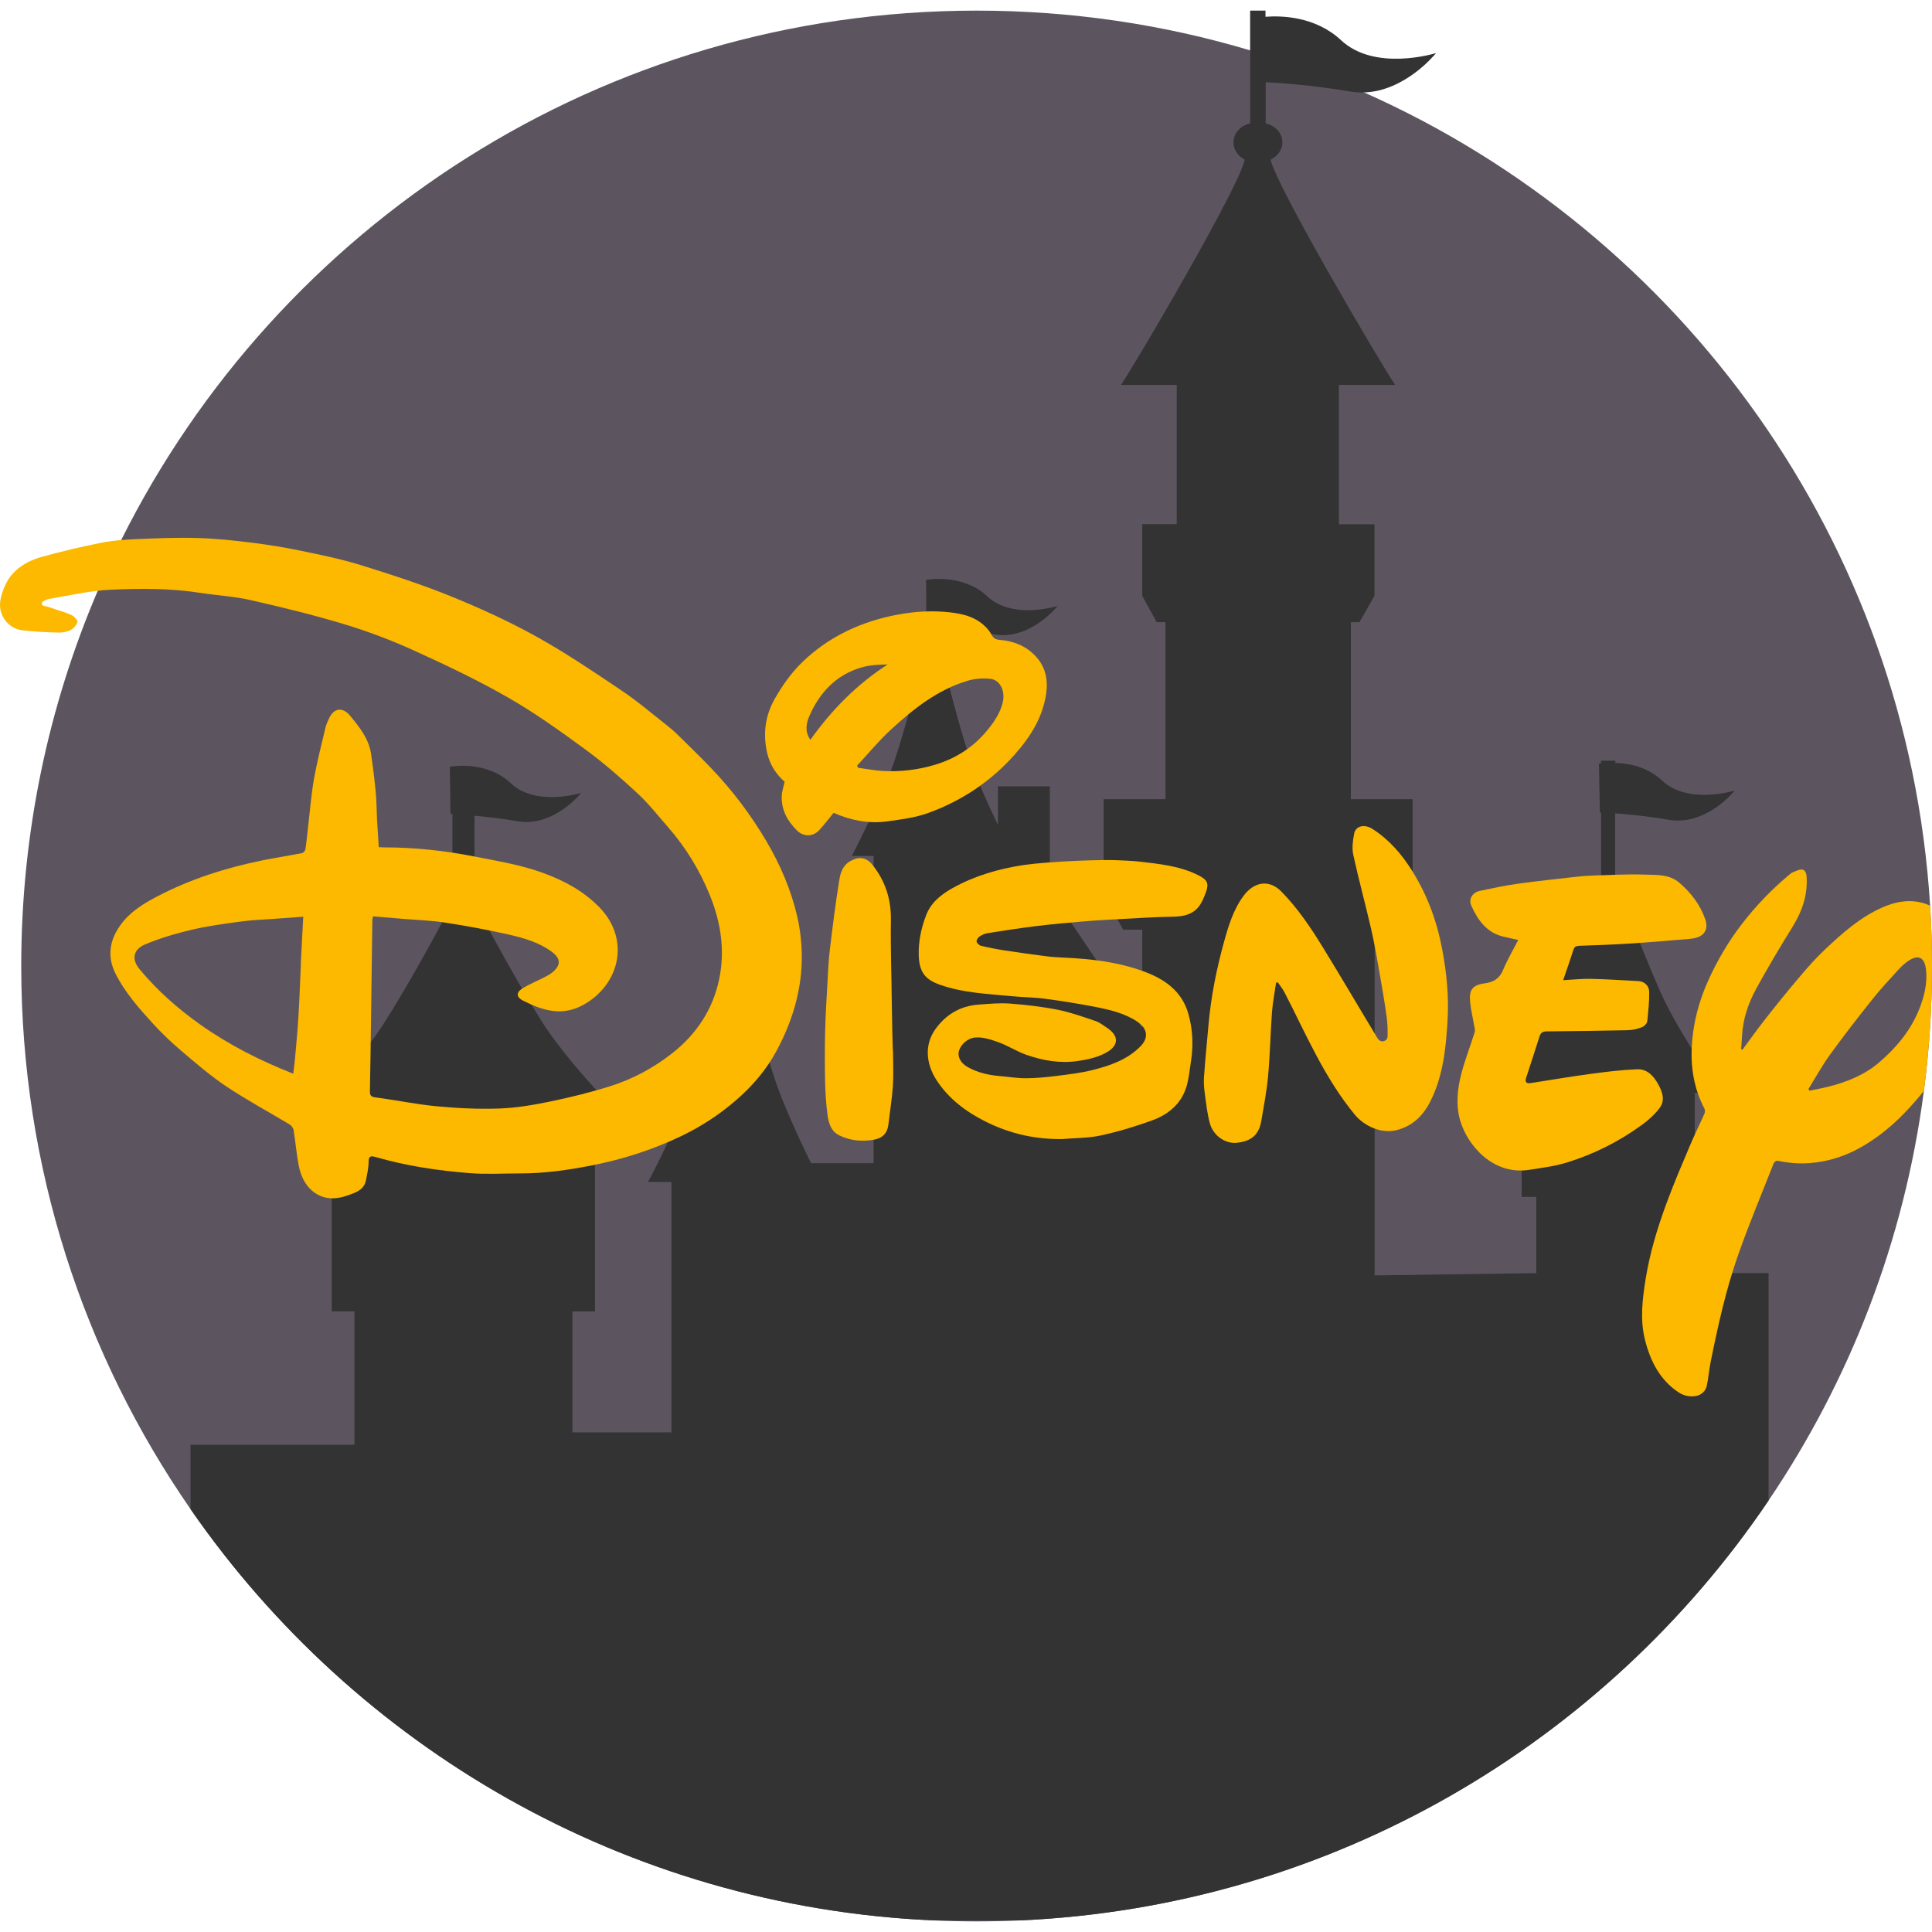 <?xml version="1.0" encoding="iso-8859-1"?>
<!-- Generator: Adobe Illustrator 19.0.0, SVG Export Plug-In . SVG Version: 6.00 Build 0)  -->
<svg version="1.1" id="Capa_1" xmlns="http://www.w3.org/2000/svg" xmlns:xlink="http://www.w3.org/1999/xlink" x="0px" y="0px"
	 viewBox="0 0 512 512" style="enable-background:new 0 0 512 512;" xml:space="preserve">
<path style="fill:#5C5560;" d="M512,256c0,11.223-0.734,22.28-2.15,33.121c-5.208,39.828-19.666,76.751-41.161,108.529
	c-43.496,64.33-115.794,107.588-198.384,111.278c-3.803,0.176-7.637,0.258-11.492,0.258c-3.824,0-7.627-0.083-11.409-0.258
	C165.766,505.31,94.172,463.023,50.5,399.944C22.205,359.073,5.629,309.469,5.629,256c0-35.291,7.224-68.908,20.276-99.435
	c1.943-4.547,4.02-9.032,6.211-13.445C73.617,59.942,159.545,2.815,258.815,2.815c25.195,0,49.521,3.679,72.483,10.53
	c10.365,3.09,20.441,6.821,30.196,11.15c84.068,37.347,144.016,119.132,150.01,215.538C511.835,245.315,512,250.637,512,256z"/>
<path style="fill:#333333;" d="M445.242,337.371v-20.203h3.886v-27.53h6.965c-4.309-6.2-12.184-17.94-16.183-27.034
	c-5.704-12.928-11.884-29.855-11.884-29.855v-17.196c3.4,0.238,8.412,0.703,14.178,1.695c9.962,1.736,17.547-7.761,17.547-7.761
	s-12.38,3.886-19.242-2.604c-4.072-3.793-8.98-4.599-12.432-4.702v-0.589h-3.793v0.692c-0.155,0-0.548,0.083-0.548,0.083
	l0.238,12.959l0.331,0.021v17.847h-0.155c0,0-5.89,16.535-11.709,29.442c-3.896,9.063-11.76,20.803-16.121,27.034h6.934v27.52h3.886
	v20.203l-42.845,0.599v-91.612h4.888l5.167-9.321v-25.267h-16.359v-46.917h2.284l3.968-6.965v-18.973h-9.425v-36.934h14.912
	c-3.565-5.167-31.498-52.601-33.007-59.69c1.839-0.909,3.121-2.573,3.121-4.547c0-2.47-1.819-4.464-4.423-5.064V21.798
	c3.689,0.176,12.391,0.754,22.26,2.439c1.302,0.227,2.573,0.31,3.813,0.258c10.82-0.341,18.736-10.003,19.077-10.427
	c-0.537,0.155-16.266,4.929-25.174-3.41c-6.883-6.417-15.946-6.521-20.027-6.211V2.815h-4.072v29.886
	c-2.594,0.599-4.413,2.594-4.413,5.064c0,1.974,1.24,3.638,2.987,4.547c-1.385,7.089-29.215,54.523-32.821,59.69h14.798v36.903
	h-9.146v18.984l3.824,6.986h2.336v46.917h-16.39v25.267l5.198,9.321h5.033V272.4l-24.482-36.221v-27.788h-13.765v10.2
	c-2.697-5.601-5.663-12.143-7.503-17.806c-4.072-12.36-7.689-28.253-7.689-28.253h-0.93v-6.18c3.111,0.186,8.619,0.651,15.088,1.767
	c9.549,1.684,16.876-7.534,16.876-7.534s-11.915,3.762-18.622-2.522c-6.645-6.252-16.276-4.382-16.276-4.382l0.052,3.038v15.811
	h-0.548c0,0-3.503,15.894-7.585,28.253c-2.821,8.701-8.536,20.048-11.574,26.073h5.766v81.402h-16.576
	c-3.214-6.541-7.399-15.584-9.807-22.88c-4.34-13.238-8.102-30.279-8.102-30.279h-0.393v-26.869h-3.968v26.9h-0.393
	c0,0-3.793,16.979-8.154,30.279c-3.038,9.27-9.011,21.495-12.391,27.83h6.211v66.345h-26.228V347.54h5.973v-48.085h10.417
	c-6.572-6.541-18.415-19.087-24.461-28.667c-8.598-13.713-17.661-31.24-17.661-31.24h-0.238v-23.365
	c3.09,0.258,7.038,0.703,11.378,1.447c9.58,1.695,16.907-7.503,16.907-7.503s-11.946,3.741-18.591-2.511
	c-6.624-6.283-16.235-4.423-16.235-4.423l0.186,12.525l0.517,0.021v23.789h-0.155c0,0-9.011,17.496-17.733,31.23
	c-5.952,9.59-17.868,22.156-24.44,28.667h10.334v48.095h6.025v35.363H50.5v17.062c43.672,63.079,115.267,105.367,196.906,108.983
	h22.9c82.59-3.689,154.888-46.948,198.384-111.278v-60.279H445.242z"/>
<g>
	<path style="fill:#FCB900;" d="M511.504,240.034c-0.775-0.382-1.633-0.692-2.573-0.899c-3.617-0.796-6.976-0.041-10.241,1.416
		c-5.828,2.604-10.51,6.8-15.077,11.099c-2.501,2.346-4.774,4.96-6.996,7.585c-3.1,3.648-6.097,7.389-9.053,11.161
		c-1.994,2.532-3.865,5.177-5.787,7.782c-0.186-0.072-0.176-0.062-0.362-0.134c0.083-1.24,0.186-2.47,0.258-3.71
		c0.258-4.392,1.653-8.484,3.72-12.277c3.059-5.601,6.345-11.089,9.693-16.514c2.511-4.072,3.979-8.329,3.689-13.145
		c-0.103-1.808-0.951-2.377-2.604-1.664c-0.61,0.258-1.281,0.465-1.767,0.878c-4.743,3.937-8.991,8.34-12.763,13.228
		c-3.586,4.661-6.531,9.662-8.939,15.005c-2.491,5.518-4.01,11.285-4.351,17.31c-0.341,5.787,0.599,11.378,3.317,16.586
		c0.196,0.372,0.207,0.992,0.041,1.374c-1.23,2.78-2.604,5.508-3.782,8.309c-2.108,4.981-4.247,9.962-6.128,15.036
		c-2.491,6.697-4.578,13.507-5.704,20.596c-0.837,5.291-1.488,10.572-0.196,15.842c1.436,5.88,4.082,10.882,8.949,14.096
		c1.354,0.899,3.018,1.25,4.619,0.961c0.01,0,0.021-0.01,0.031-0.01c1.385-0.258,2.511-1.302,2.811-2.677
		c0.01-0.01,0.01-0.021,0.01-0.031c0.444-2.025,0.579-4.123,0.992-6.159c1.974-9.766,4.113-19.521,7.461-28.925
		c2.863-8.04,6.149-15.945,9.29-23.892c0.124-0.32,0.723-0.703,1.023-0.651c2.842,0.589,5.653,0.858,8.608,0.62
		c4.878-0.393,9.373-1.86,13.538-4.227c6.593-3.741,11.884-8.991,16.617-14.881C511.267,278.28,512,267.223,512,256
		C512,250.637,511.835,245.315,511.504,240.034z M508.528,267.647c-2.274,5.58-6.066,10.076-10.551,13.92
		c-3.813,3.266-8.464,5.157-13.331,6.386c-1.684,0.434-3.4,0.734-5.105,1.095c-0.093-0.145-0.186-0.3-0.289-0.444
		c1.891-3.049,3.617-6.2,5.715-9.094c3.607-4.981,7.379-9.848,11.212-14.654c2.129-2.687,4.475-5.198,6.79-7.74
		c0.858-0.94,1.808-1.85,2.873-2.542c2.708-1.767,4.227-0.651,4.568,2.346C510.822,260.609,509.933,264.205,508.528,267.647z"/>
	<path style="fill:#FCB900;" d="M281.628,301.855c-7.204,0.14-14.013-1.41-20.398-4.602c-5.214-2.607-9.855-6.072-13.063-11.048
		c-2.763-4.286-3.237-9.332-0.281-13.463c2.771-3.874,6.608-6.164,11.43-6.514c2.768-0.2,5.569-0.477,8.32-0.27
		c4.254,0.322,8.52,0.815,12.702,1.643c3.399,0.672,6.701,1.875,9.999,2.982c1.079,0.363,2.032,1.132,3.004,1.772
		c3.321,2.19,3.191,4.808-0.343,6.685c-2.31,1.227-4.795,1.767-7.393,2.142c-4.738,0.683-9.254-0.119-13.652-1.657
		c-2.516-0.879-4.804-2.41-7.316-3.308c-1.972-0.705-4.108-1.446-6.21-1.265c-1.971,0.169-3.793,1.79-4.305,3.574
		c-0.429,1.493,0.463,3.164,2.19,4.17c2.692,1.567,5.635,2.222,8.699,2.476c2.29,0.19,4.579,0.583,6.867,0.573
		c2.653-0.012,5.317-0.265,7.952-0.597c3.269-0.412,6.571-0.786,9.755-1.589c4.633-1.169,9.134-2.716,12.661-6.276
		c2.339-2.36,1.652-4.815-0.646-6.396c-3.37-2.32-7.292-3.254-11.214-4.022c-4.428-0.867-8.894-1.576-13.366-2.178
		c-2.836-0.382-5.719-0.386-8.571-0.662c-6.518-0.631-13.096-0.846-19.377-3.063c-3.76-1.327-5.453-3.235-5.597-7.702
		c-0.12-3.746,0.654-7.314,1.968-10.742c1.273-3.322,3.953-5.47,6.987-7.163c5.872-3.276,12.228-5.107,18.831-6.115
		c7.205-1.022,21.178-1.477,24.813-1.274c1.895,0.105,3.802,0.128,5.685,0.347c5.436,0.633,10.91,1.13,15.906,3.686
		c2.24,1.147,2.773,2.079,1.936,4.39c-1.397,3.857-2.831,6.458-8.684,6.543c-4.519,0.065-9.035,0.368-13.551,0.602
		c-3.328,0.174-6.657,0.351-9.977,0.629c-4.221,0.354-8.444,0.735-12.649,1.245c-4.334,0.527-8.652,1.197-12.966,1.873
		c-0.772,0.121-1.558,0.48-2.211,0.918c-0.401,0.269-0.844,0.967-0.752,1.349c0.109,0.451,0.72,0.991,1.205,1.106
		c2.114,0.497,4.253,0.918,6.4,1.247c3.668,0.563,7.344,1.064,11.024,1.537c1.472,0.189,2.96,0.27,4.443,0.336
		c7.345,0.33,14.619,1.178,21.539,3.78c5.322,2.001,9.762,5.146,11.462,10.97c1.22,4.179,1.403,8.458,0.732,12.766
		c-0.305,1.952-0.499,3.931-0.961,5.846c-1.208,5.009-4.69,8.091-9.287,9.766c-4.45,1.62-9.027,2.991-13.65,4.005
		C288.442,301.622,284.997,301.565,281.628,301.855z"/>
	<path style="fill:#FCB900;" d="M402.349,249.108c-1.524-0.344-2.749-0.608-3.967-0.899c-4.418-1.056-6.717-4.362-8.457-8.159
		c-0.806-1.76,0.255-3.542,2.266-3.963c3.272-0.685,6.547-1.395,9.854-1.857c5.246-0.734,10.517-1.286,15.78-1.885
		c1.423-0.162,2.857-0.272,4.289-0.313c4.588-0.13,9.186-0.419,13.765-0.252c3.135,0.114,6.495-0.155,9.177,2.163
		c3.069,2.652,5.506,5.782,6.835,9.626c1.054,3.051-0.484,4.944-4.008,5.231c-5.199,0.425-10.396,0.895-15.6,1.231
		c-4.564,0.295-9.136,0.462-13.707,0.614c-0.955,0.032-1.412,0.243-1.704,1.246c-0.746,2.562-1.673,5.07-2.619,7.869
		c2.626-0.139,4.979-0.41,7.324-0.358c4.208,0.094,8.413,0.371,12.618,0.597c1.519,0.082,2.823,1.141,2.857,2.814
		c0.052,2.495-0.222,5.002-0.463,7.494c-0.157,1.633-1.589,2.013-2.844,2.362c-0.97,0.271-2.016,0.343-3.032,0.362
		c-6.92,0.129-13.839,0.249-20.76,0.296c-1.096,0.007-1.64,0.301-1.971,1.371c-1.121,3.625-2.339,7.22-3.509,10.831
		c-0.408,1.261-0.009,1.688,1.273,1.485c5.315-0.836,10.622-1.732,15.955-2.449c4.043-0.544,8.109-1.034,12.18-1.197
		c2.616-0.104,4.321,1.727,5.545,3.928c1.142,2.051,1.923,4.287,0.401,6.321c-1.273,1.702-2.934,3.199-4.662,4.46
		c-6.107,4.456-12.817,7.827-20.036,10.035c-3.174,0.971-6.53,1.381-9.827,1.902c-9.636,1.527-16.482-6.537-18.375-13.203
		c-1.132-3.982-0.71-8.179,0.322-12.166c0.972-3.756,2.402-7.393,3.565-11.103c0.156-0.499-0.026-1.123-0.12-1.678
		c-0.358-2.093-0.885-4.168-1.085-6.274c-0.303-3.18,0.478-4.531,3.867-4.995c2.35-0.321,3.893-1.245,4.848-3.53
		C399.451,254.368,400.953,251.826,402.349,249.108z"/>
	<path style="fill:#FCB900;" d="M338.171,260.429c-0.373,2.637-0.894,5.263-1.089,7.913c-0.412,5.576-0.507,11.178-1.015,16.744
		c-0.368,4.034-1.138,8.037-1.822,12.038c-0.688,4.021-3.141,5.363-6.419,5.725c-3.118,0.343-6.308-1.906-7.204-5.165
		c-0.654-2.377-0.93-4.866-1.265-7.321c-0.214-1.57-0.405-3.179-0.298-4.75c0.315-4.637,0.788-9.262,1.193-13.893
		c0.65-7.452,2.103-14.763,4.086-21.959c1.196-4.341,2.49-8.685,5.241-12.385c2.748-3.695,6.725-4.436,10.013-1.087
		c4.303,4.384,7.719,9.462,10.918,14.659c4.916,7.984,9.64,16.087,14.495,24.109c0.112,0.184,0.249,0.351,0.404,0.508
		c0.804,0.817,2.257,0.304,2.307-0.842c0-0.007,0.001-0.013,0.001-0.021c0.051-1.785-0.008-3.595-0.255-5.362
		c-0.527-3.768-1.162-7.521-1.826-11.268c-0.708-3.99-1.378-7.993-2.284-11.941c-1.506-6.552-3.297-13.039-4.723-19.606
		c-0.388-1.785-0.111-3.803,0.249-5.638c0.403-2.059,2.75-2.547,4.842-1.212c4.305,2.749,7.583,6.501,10.294,10.755
		c4.102,6.439,6.717,13.449,8.152,20.967c1.209,6.334,1.832,12.704,1.449,19.105c-0.444,7.401-1.188,14.834-4.661,21.577
		c-1.894,3.677-4.699,6.412-8.981,7.451c-4.077,0.989-8.561-1.272-10.86-4.045c-8.082-9.742-12.952-21.316-18.662-32.415
		c-0.499-0.969-1.205-1.833-1.815-2.746C338.404,260.377,338.4,260.378,338.171,260.429z"/>
	<path style="fill:#FCB900;" d="M274.967,174.495c-2.604-3.152-6.128-4.619-10.158-4.929c-0.971-0.083-1.56-0.455-2.046-1.374
		c-0.527-1.002-1.333-1.912-2.201-2.656c-2.925-2.522-6.604-3.09-10.22-3.39c-4.919-0.403-9.817,0.103-14.643,1.188
		c-8.753,1.984-16.545,5.849-23.024,12.091c-2.894,2.79-5.229,6.066-7.255,9.59c-2.646,4.588-3.255,9.342-2.139,14.416
		c0.703,3.183,2.418,5.777,4.65,7.751c-0.289,1.395-0.713,2.563-0.754,3.741c-0.155,3.71,1.509,6.676,4.072,9.208
		c1.674,1.633,4.185,1.664,5.797-0.072c1.323-1.405,2.47-2.956,3.865-4.65c4.361,1.922,9.146,2.956,14.127,2.273
		c3.7-0.506,7.503-0.971,10.975-2.242c8.815-3.204,16.483-8.278,22.787-15.356c4.237-4.754,7.554-9.941,8.464-16.369
		C277.736,180.375,277.158,177.151,274.967,174.495z M214.76,196.052c-1.529-2.16-1.106-4.351-0.3-6.231
		c2.728-6.304,7.141-11.006,13.91-12.969c2.17-0.63,4.495-0.703,6.862-0.765C227.058,181.378,220.403,188.136,214.76,196.052z
		 M265.759,186.028c-0.63,2.821-2.191,5.105-3.927,7.275c-3.669,4.557-8.371,7.647-13.972,9.342
		c-4.485,1.354-9.084,1.912-13.755,1.684c-2.253-0.114-4.485-0.568-6.727-0.868c-0.072-0.196-0.145-0.382-0.217-0.579
		c2.925-3.152,5.663-6.5,8.815-9.404c6.035-5.56,12.453-10.696,20.503-13.083c1.86-0.558,3.958-0.692,5.901-0.506
		C265.046,180.148,266.41,183.083,265.759,186.028z"/>
	<path style="fill:#FCB900;" d="M236.665,278.797c0,3.004,0.158,6.019-0.042,9.008c-0.227,3.396-0.791,6.768-1.181,10.153
		c-0.277,2.402-1.59,3.703-3.977,4.103c-3.112,0.521-6.097,0.211-8.946-1.123c-2.254-1.055-2.912-3.225-3.206-5.392
		c-0.392-2.885-0.579-5.81-0.647-8.723c-0.102-4.411-0.109-8.827-0.004-13.238c0.102-4.312,0.37-8.622,0.61-12.93
		c0.164-2.966,0.282-5.942,0.636-8.887c0.751-6.26,1.523-12.523,2.549-18.741c0.297-1.796,0.919-3.71,2.862-4.813
		c2.314-1.313,4.286-1.045,5.919,1.017c3.391,4.278,4.944,9.065,4.86,14.575c-0.115,7.538,0.172,15.082,0.249,22.623
		C236.372,268.919,236.561,278.796,236.665,278.797z"/>
	<path style="fill:#FCB900;" d="M212.394,250.688c-0.165-2.625-0.527-5.27-1.126-7.833c-1.653-7.11-4.506-13.734-8.216-20.017
		c-4.092-6.914-8.887-13.29-14.426-19.097c-2.883-3.018-5.89-5.932-8.867-8.867c-0.868-0.847-1.777-1.664-2.728-2.408
		c-4.082-3.214-8.04-6.603-12.339-9.487c-7.358-4.95-14.736-9.941-22.477-14.24c-7.296-4.051-14.943-7.554-22.683-10.696
		c-7.813-3.173-15.873-5.787-23.934-8.288c-5.208-1.612-10.592-2.708-15.935-3.813c-4.299-0.889-8.629-1.591-12.98-2.129
		c-4.785-0.599-9.611-1.106-14.437-1.24c-5.26-0.155-10.53,0.062-15.791,0.289c-1.447,0.062-2.894,0.134-4.34,0.258
		c-1.767,0.155-3.524,0.372-5.25,0.713c-5.353,1.054-10.675,2.325-15.935,3.782c-1.622,0.455-6.634,2.046-9.125,6.614
		c-0.537,0.982-1.343,2.77-1.705,4.857c-0.651,3.793,1.932,7.441,5.746,7.937c0.031,0,0.052,0,0.072,0.01
		c3.142,0.372,6.324,0.517,9.497,0.61c1.085,0.031,2.284-0.165,3.245-0.651c0.806-0.403,1.591-1.281,1.87-2.129
		c0.134-0.413-0.785-1.457-1.436-1.788c-1.819-0.889-3.855-1.343-5.746-2.067c-0.579-0.217-1.178-0.331-1.788-0.465
		c-0.269-0.062-0.455-0.289-0.475-0.568v-0.031c0-0.217,0.114-0.424,0.31-0.537c0.527-0.3,1.044-0.599,1.602-0.692
		c4.299-0.713,8.588-1.674,12.907-2.15c1.064-0.124,2.129-0.217,3.193-0.269c7.957-0.372,15.956-0.424,23.892,0.806
		c4.526,0.703,9.135,0.951,13.579,1.963c8.236,1.881,16.462,3.886,24.554,6.324c6.335,1.912,12.546,4.258,18.57,6.996
		c8.536,3.886,17.041,7.916,25.164,12.587c7.1,4.082,13.806,8.908,20.431,13.765c4.764,3.493,9.239,7.42,13.589,11.44
		c2.925,2.697,5.415,5.88,8.05,8.887c4.795,5.477,8.557,11.605,11.264,18.353c2.852,7.1,3.979,14.447,2.418,22.001
		c-1.664,8.04-5.952,14.55-12.349,19.614c-5.012,3.958-10.623,6.976-16.71,8.877c-5.25,1.643-10.623,2.956-16.018,4.061
		c-4.371,0.899-8.836,1.653-13.279,1.798c-5.487,0.186-11.026-0.072-16.493-0.589c-5.456-0.517-10.84-1.653-16.276-2.356
		c-1.333-0.176-1.467-0.703-1.447-1.767c0.134-6.976,0.227-13.951,0.32-20.916c0.114-8.112,0.207-16.225,0.32-24.337
		c0.01-0.289,0.103-0.579,0.165-0.961c2.78,0.227,5.477,0.444,8.185,0.682c3.658,0.3,7.358,0.413,10.995,0.982
		c5.549,0.858,11.088,1.881,16.576,3.111c4.082,0.92,8.164,2.056,11.636,4.609c2.656,1.953,2.243,3.782,0.052,5.549
		c-0.816,0.651-1.808,1.085-2.749,1.571c-1.622,0.827-3.317,1.529-4.878,2.46c-1.901,1.126-1.943,2.408-0.031,3.379
		c5.281,2.687,10.551,4.289,16.328,0.909c9.528-5.57,11.946-17.382,3.896-25.649c-4.175-4.278-9.27-7.038-14.829-9.073
		c-5.932-2.18-12.122-3.173-18.281-4.392c-7.957-1.56-15.956-2.429-24.058-2.418c-0.444,0-0.899-0.052-1.312-0.072
		c-0.155-2.511-0.32-4.919-0.455-7.317c-0.124-2.418-0.103-4.836-0.341-7.244c-0.32-3.39-0.744-6.779-1.24-10.148
		c-0.599-4.051-3.1-7.131-5.58-10.138c-1.788-2.16-4.185-2.294-5.591,0.827c-0.351,0.785-0.734,1.571-0.92,2.398
		c-1.075,4.578-2.263,9.146-3.069,13.765c-0.754,4.361-1.085,8.794-1.602,13.197c-0.207,1.767-0.362,3.545-0.651,5.301
		c-0.062,0.362-0.537,0.878-0.889,0.951c-3.431,0.672-6.893,1.209-10.324,1.891c-9.828,1.984-19.314,5.002-28.202,9.673
		c-3.607,1.891-7.079,4.041-9.549,7.461c-2.945,4.061-3.617,8.371-1.354,12.897c2.511,5.012,6.221,9.187,9.962,13.29
		c2.325,2.542,4.816,4.919,7.441,7.151c3.886,3.297,7.771,6.666,11.998,9.487c5.436,3.617,11.213,6.728,16.803,10.096
		c0.465,0.279,0.92,0.94,1.002,1.478c0.496,3.059,0.754,6.159,1.323,9.197c0.496,2.625,1.529,5.105,3.617,6.883
		c2.863,2.429,6.211,2.356,9.497,1.178c1.994-0.713,4.247-1.426,4.743-3.999c0.31-1.602,0.682-3.214,0.692-4.816
		c0.01-1.509,0.475-1.726,1.798-1.343c8.174,2.377,16.566,3.627,25.019,4.289c4.392,0.351,8.825,0.062,13.238,0.072
		c6.521,0.021,12.918-0.899,19.294-2.16c8.133-1.612,15.966-4.134,23.438-7.699c5.25-2.511,10.086-5.653,14.519-9.476
		c4.351-3.751,8.03-8.03,10.747-13.042C210.43,269.91,213.014,260.651,212.394,250.688z M79.745,254.698
		c-0.031,0.465-0.01,0.93-0.031,1.395c-0.207,4.516-0.362,9.032-0.641,13.548c-0.227,3.72-0.589,7.441-0.92,11.161
		c-0.103,1.209-0.289,2.429-0.444,3.741c-8.784-3.462-17.041-7.627-24.647-13.031c-5.973-4.227-11.409-9.042-16.08-14.674
		c-2.284-2.739-1.54-5.291,1.436-6.542c3.989-1.684,8.195-2.914,12.411-3.906c4.33-1.023,8.784-1.602,13.207-2.201
		c2.728-0.382,5.498-0.465,8.257-0.661c2.635-0.196,5.27-0.382,8.071-0.589C80.159,246.927,79.942,250.812,79.745,254.698z"/>
</g>
<g>
</g>
<g>
</g>
<g>
</g>
<g>
</g>
<g>
</g>
<g>
</g>
<g>
</g>
<g>
</g>
<g>
</g>
<g>
</g>
<g>
</g>
<g>
</g>
<g>
</g>
<g>
</g>
<g>
</g>
</svg>
